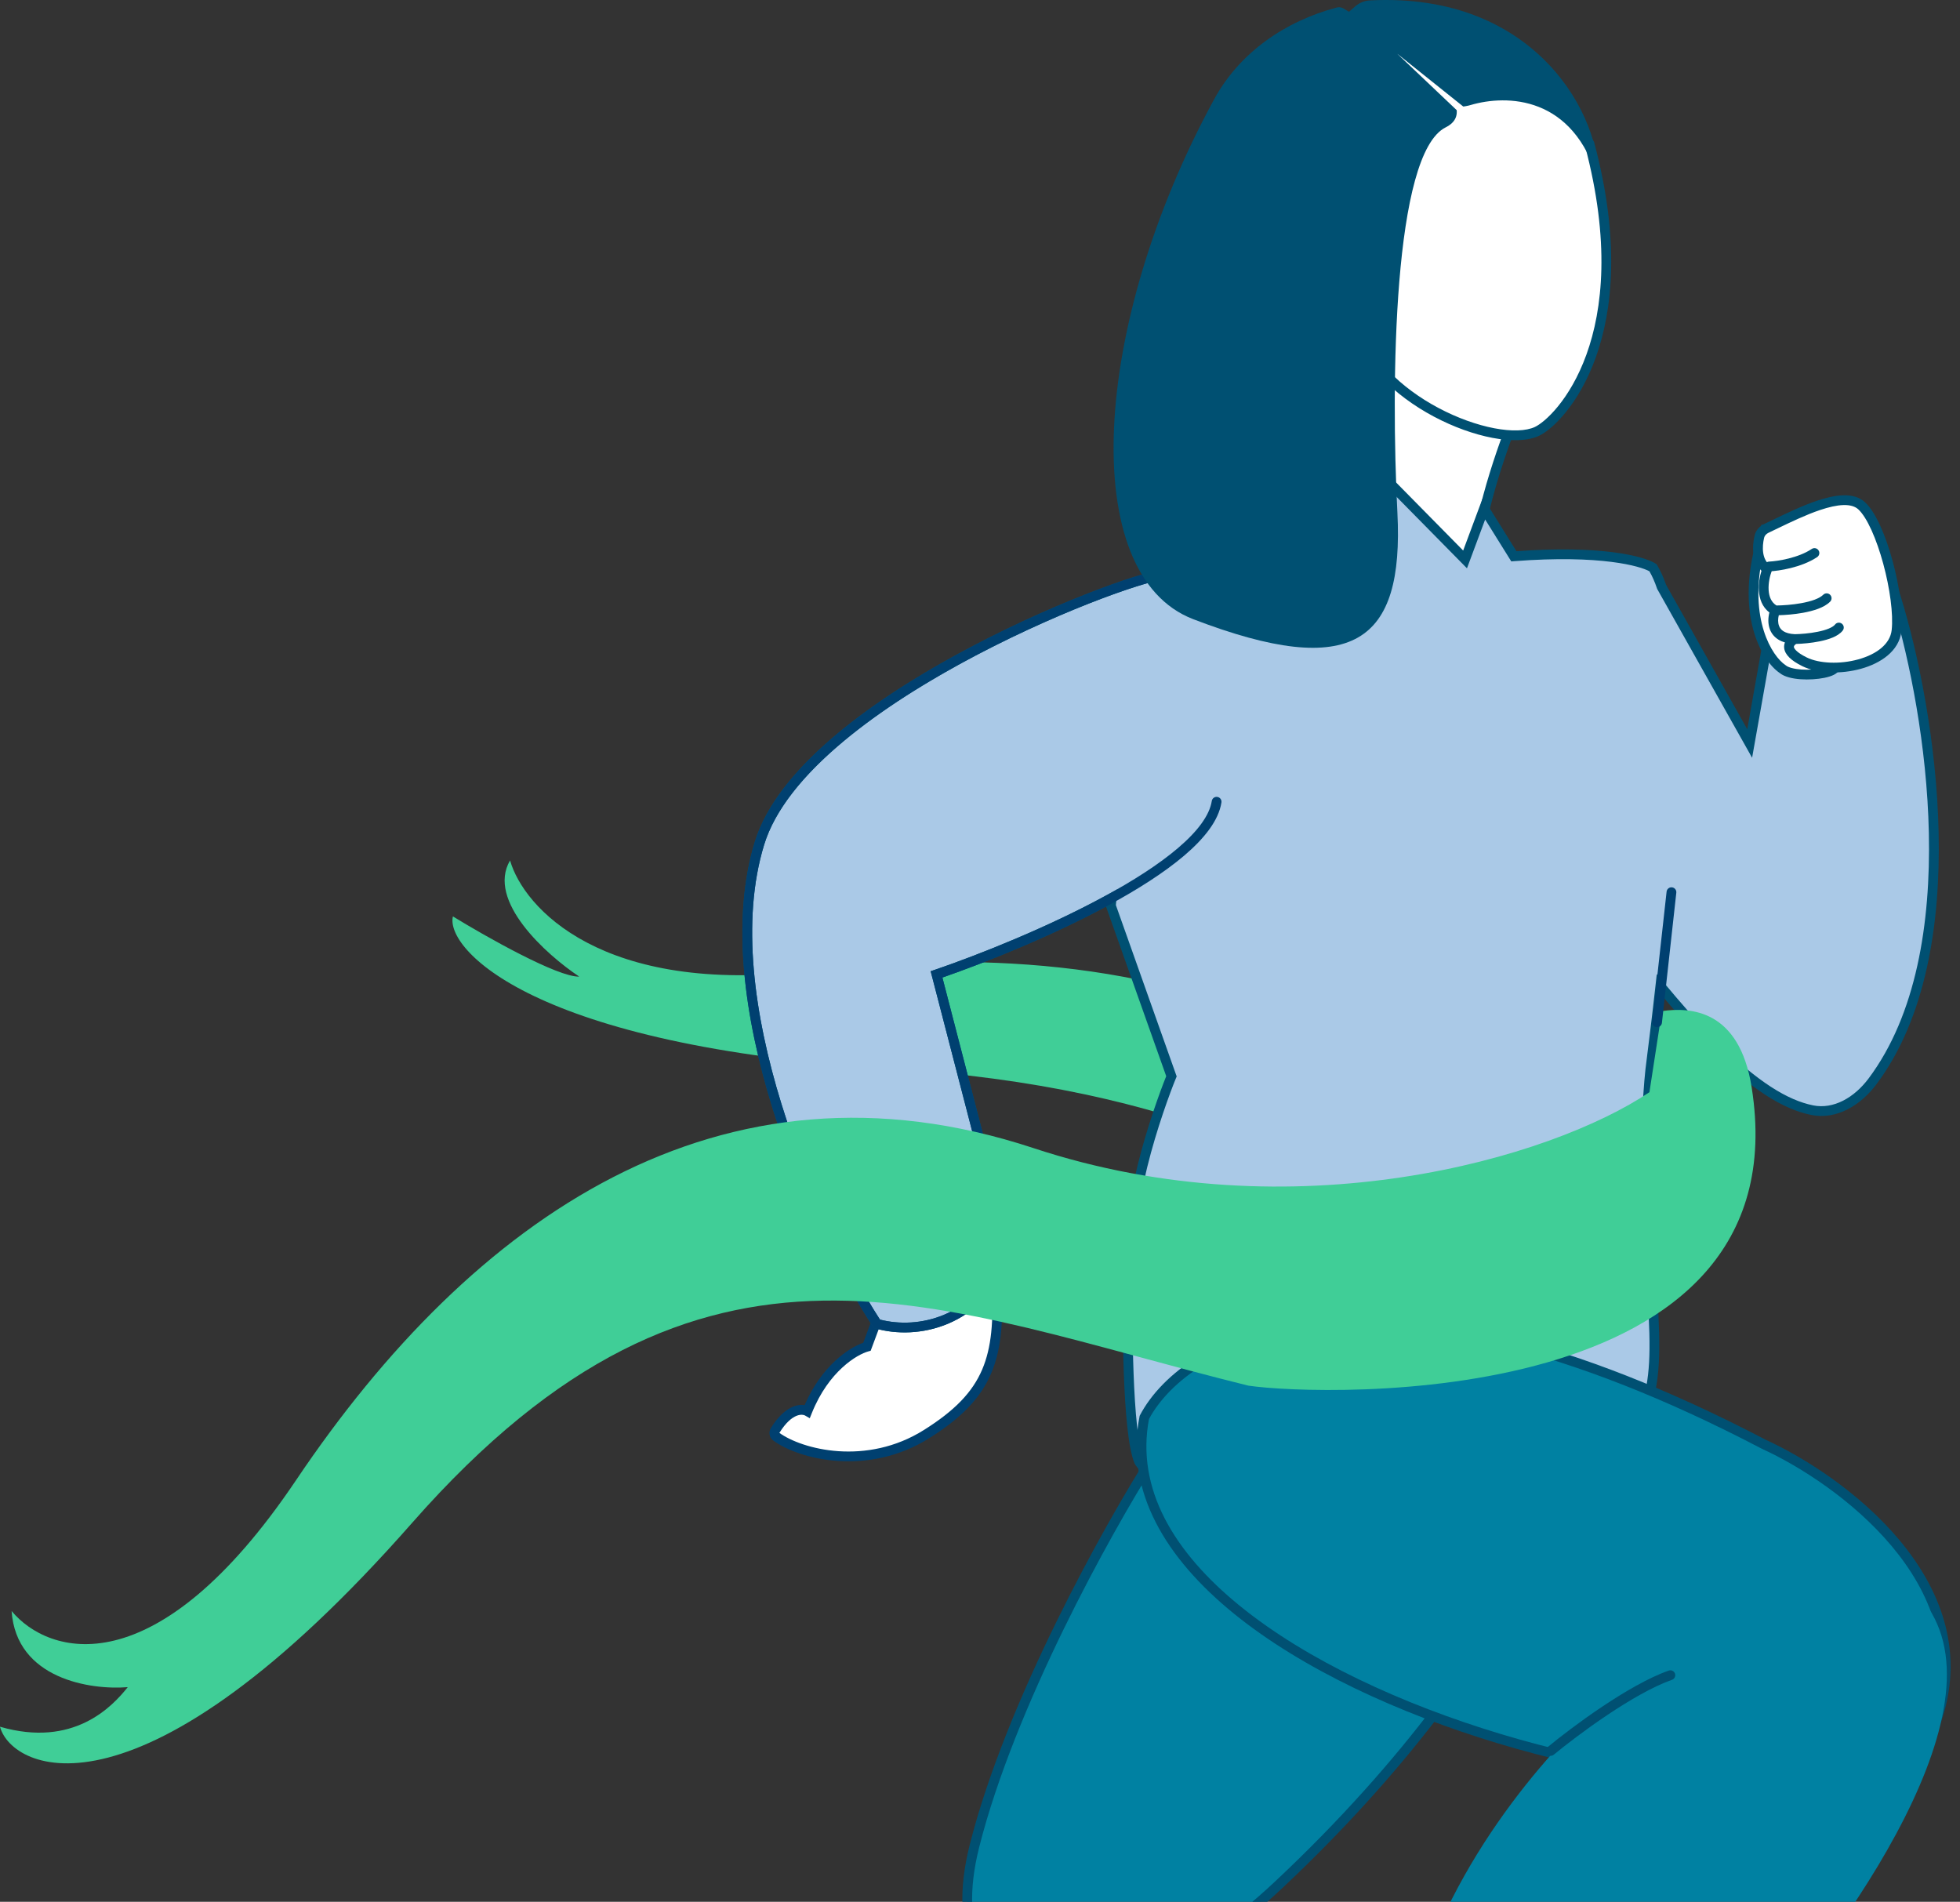 <svg width="101" height="98" viewBox="0 0 101 98" fill="none" xmlns="http://www.w3.org/2000/svg">
<rect x="0" y="0" width="101" height="98" fill="#333333" stroke="none"/>
<g clip-path="url(#clip0_5327_36994)">
<path d="M47.748 73.898C44.685 75.825 41.25 74.948 39.992 74.025C39.896 73.954 39.875 73.823 39.937 73.721C40.647 72.568 41.336 72.566 41.603 72.719C42.496 70.49 44.024 69.575 44.675 69.396L45.094 68.271L51.333 65.806C51.612 69.986 50.951 71.883 47.748 73.898Z" fill="white"/>
<path fill-rule="evenodd" clip-rule="evenodd" d="M51.561 65.445L51.584 65.789C51.725 67.888 51.633 69.457 51.078 70.763C50.52 72.077 49.507 73.089 47.882 74.111C46.298 75.108 44.619 75.379 43.176 75.282C41.74 75.186 40.518 74.724 39.843 74.228C39.634 74.074 39.597 73.795 39.723 73.59C40.332 72.6 40.998 72.33 41.461 72.407C42.34 70.386 43.732 69.455 44.483 69.194L44.898 68.078L51.561 65.445ZM45.291 68.464L44.866 69.605L44.742 69.639C44.172 69.796 42.703 70.651 41.836 72.813L41.728 73.082L41.477 72.938C41.387 72.885 40.836 72.751 40.162 73.837C40.75 74.26 41.864 74.689 43.21 74.78C44.565 74.871 46.135 74.616 47.614 73.685C49.193 72.692 50.112 71.749 50.615 70.566C51.093 69.441 51.209 68.068 51.103 66.168L45.291 68.464Z" fill="#004070"/>
<path d="M76.082 30.096C75.765 27.788 77.307 23.288 78.118 21.327L70.425 17.311C69.029 17.876 66.25 20.264 66.295 25.287C66.351 31.567 76.478 32.981 76.082 30.096Z" fill="white"/>
<path fill-rule="evenodd" clip-rule="evenodd" d="M70.438 17.034L78.439 21.211L78.351 21.424C77.949 22.396 77.364 24.001 76.92 25.647C76.473 27.305 76.18 28.963 76.331 30.062C76.392 30.505 76.247 30.879 75.95 31.159C75.663 31.429 75.248 31.6 74.776 31.692C73.829 31.877 72.555 31.766 71.283 31.369C68.749 30.577 66.073 28.59 66.043 25.29C65.997 20.163 68.839 17.683 70.33 17.078L70.438 17.034ZM70.414 17.59C69.079 18.193 66.504 20.494 66.547 25.285C66.573 28.265 68.989 30.125 71.433 30.889C72.651 31.269 73.837 31.363 74.679 31.198C75.101 31.116 75.413 30.973 75.605 30.792C75.786 30.622 75.871 30.409 75.832 30.131C75.666 28.921 75.987 27.175 76.434 25.516C76.854 23.961 77.396 22.445 77.799 21.445L70.414 17.59Z" fill="#005072"/>
<path fill-rule="evenodd" clip-rule="evenodd" d="M67.579 53.457C59.182 49.414 50.044 49.042 41.68 50.035C31.018 51.3 26.974 46.764 26.284 44.338C25.058 46.418 28.149 49.195 29.848 50.324C28.75 50.363 25.051 48.273 23.339 47.223C22.939 48.84 27.313 53.915 45.947 55.075C53.34 55.535 59.135 56.909 63.687 58.696L67.579 53.457Z" fill="#40CE97"/>
<path d="M50.216 95.119C52.078 87.745 57.137 78.685 59.434 75.076L77.871 82.15C76.877 84.33 73.085 90.382 65.859 97.156C56.827 105.623 47.888 104.337 50.216 95.119Z" fill="#0081A2"/>
<path fill-rule="evenodd" clip-rule="evenodd" d="M59.332 74.767L78.211 82.01L78.1 82.254C77.09 84.469 73.275 90.547 66.031 97.339C61.493 101.593 56.928 103.448 53.744 103.018C52.138 102.801 50.878 101.999 50.184 100.63C49.494 99.272 49.381 97.395 49.972 95.057C51.844 87.643 56.921 78.555 59.222 74.94L59.332 74.767ZM59.536 75.384C57.196 79.096 52.283 87.961 50.46 95.18C49.886 97.451 50.018 99.192 50.632 100.402C51.241 101.602 52.344 102.321 53.811 102.519C56.773 102.92 61.193 101.185 65.687 96.971C72.639 90.454 76.394 84.616 77.527 82.287L59.536 75.384Z" fill="#005072"/>
<path d="M58.689 75.29C58.093 73.833 58.068 68.038 58.13 65.322L80.85 62.321C81.999 59.928 84.426 56.876 84.947 63.822C85.599 72.504 85.32 70.789 82.992 78.077C80.664 85.366 59.434 77.112 58.689 75.29Z" fill="#AAC9E7"/>
<path fill-rule="evenodd" clip-rule="evenodd" d="M84.475 60.21C84.815 60.908 85.067 62.059 85.198 63.803C85.523 68.132 85.621 69.91 85.335 71.516C85.191 72.32 84.953 73.076 84.609 74.077C84.53 74.308 84.445 74.552 84.354 74.813C84.05 75.688 83.679 76.753 83.232 78.153C82.603 80.123 80.703 80.997 78.341 81.223C75.971 81.45 73.044 81.037 70.188 80.344C67.327 79.651 64.517 78.672 62.374 77.75C61.302 77.29 60.393 76.842 59.724 76.449C59.39 76.253 59.111 76.067 58.901 75.898C58.701 75.736 58.529 75.563 58.456 75.385C58.292 74.984 58.176 74.316 58.091 73.526C58.005 72.728 57.948 71.775 57.911 70.787C57.838 68.81 57.847 66.678 57.879 65.316L57.883 65.101L80.683 62.089C80.966 61.516 81.319 60.912 81.702 60.415C81.908 60.149 82.126 59.908 82.352 59.719C82.576 59.532 82.82 59.385 83.076 59.324C83.34 59.261 83.609 59.293 83.859 59.45C84.1 59.602 84.304 59.859 84.475 60.21ZM82.101 60.723C81.718 61.219 81.359 61.842 81.077 62.43L81.018 62.553L58.377 65.543C58.35 66.9 58.345 68.906 58.414 70.768C58.451 71.751 58.507 72.69 58.592 73.472C58.677 74.264 58.788 74.867 58.922 75.195C58.942 75.245 59.023 75.35 59.217 75.506C59.401 75.654 59.657 75.825 59.979 76.015C60.623 76.394 61.513 76.832 62.572 77.288C64.692 78.199 67.475 79.169 70.306 79.855C73.141 80.543 76.005 80.941 78.293 80.722C80.59 80.502 82.217 79.675 82.752 78C83.201 76.593 83.575 75.519 83.88 74.645C83.97 74.385 84.055 74.142 84.133 73.914C84.476 72.915 84.703 72.191 84.839 71.427C85.112 69.898 85.023 68.193 84.696 63.84C84.566 62.111 84.32 61.039 84.022 60.431C83.875 60.128 83.725 59.961 83.591 59.876C83.464 59.797 83.335 59.78 83.192 59.814C83.04 59.85 82.866 59.946 82.675 60.105C82.486 60.264 82.292 60.475 82.101 60.723Z" fill="#005072"/>
<path d="M60.365 55.462L57.246 46.673C57.258 46.543 57.271 46.409 57.284 46.273C54.257 47.947 50.63 49.399 48.26 50.21L51.984 64.573C50.402 68.217 47.236 68.788 45.187 68.217C41.928 63.215 36.696 51.429 39.135 43.458C41.356 36.196 57.568 29.91 59.855 29.629C60.678 29.159 63.206 29.077 64.369 29.095C63.698 28.109 63.748 26.755 63.857 26.201C68.289 27.059 70.576 25.379 71.166 24.433L75.496 28.827L76.474 26.201L78.01 28.666C82.48 28.323 84.652 28.916 85.18 29.256C85.348 29.533 85.496 29.865 85.626 30.244L90.162 38.313L90.999 33.597L97.704 30.81C99.489 36.578 101.504 49.026 96.491 55.724C95.713 56.764 94.561 57.443 93.386 57.208C92.003 56.931 90.402 55.945 88.299 53.854C87.15 52.711 86.274 51.666 85.728 51.014C85.668 50.941 85.611 50.874 85.559 50.812C85.382 52.411 85.22 53.695 85.124 54.464C85.083 54.784 85.054 55.014 85.04 55.141C84.891 56.47 84.699 60.41 84.621 62.215L58.549 64.144C58.456 63.608 58.391 62.043 58.875 60.071C59.359 58.099 60.07 56.177 60.365 55.462Z" fill="#AAC9E7"/>
<path fill-rule="evenodd" clip-rule="evenodd" d="M71.121 24.028L75.398 28.369L76.417 25.633L78.143 28.404C80.315 28.245 81.944 28.308 83.105 28.455C84.281 28.604 85.003 28.842 85.316 29.044L85.365 29.075L85.395 29.125C85.572 29.416 85.724 29.758 85.857 30.141L90.037 37.577L90.776 33.417L97.863 30.471L97.944 30.735C98.843 33.638 99.798 38.215 99.899 42.913C99.999 47.602 99.25 52.458 96.693 55.874C95.883 56.956 94.644 57.716 93.337 57.454C91.88 57.163 90.235 56.134 88.122 54.033C87.101 53.018 86.295 52.079 85.744 51.424C85.593 52.753 85.458 53.821 85.374 54.494L85.374 54.495C85.333 54.816 85.304 55.044 85.29 55.168C85.143 56.487 84.951 60.417 84.873 62.225L84.863 62.449L58.34 64.412L58.301 64.187C58.202 63.613 58.139 62.013 58.631 60.011C59.1 58.101 59.779 56.24 60.096 55.456L56.994 46.717C54.133 48.255 50.831 49.583 48.562 50.372L52.25 64.593L52.215 64.673C50.575 68.45 47.27 69.059 45.12 68.459L45.028 68.434L44.977 68.354C43.335 65.834 41.202 61.616 39.784 57.025C38.369 52.441 37.653 47.442 38.894 43.384C39.47 41.502 40.941 39.709 42.824 38.082C44.71 36.451 47.033 34.966 49.35 33.704C51.669 32.441 53.989 31.398 55.873 30.653C56.815 30.28 57.65 29.981 58.323 29.766C58.957 29.564 59.46 29.431 59.776 29.386C60.015 29.26 60.341 29.168 60.695 29.098C61.078 29.022 61.518 28.967 61.963 28.928C62.655 28.868 63.373 28.844 63.934 28.841C63.723 28.405 63.617 27.938 63.571 27.513C63.51 26.957 63.551 26.454 63.61 26.152L63.658 25.906L63.905 25.954C68.262 26.797 70.432 25.136 70.953 24.299L71.121 24.028ZM71.196 24.821C70.355 25.848 68.066 27.195 64.068 26.496C64.04 26.75 64.031 27.09 64.071 27.459C64.126 27.965 64.273 28.506 64.577 28.953L64.85 29.354L64.365 29.346C63.79 29.338 62.877 29.354 62.007 29.43C61.572 29.468 61.152 29.521 60.793 29.592C60.429 29.664 60.15 29.751 59.981 29.848L59.937 29.873L59.886 29.879C59.626 29.911 59.142 30.033 58.476 30.246C57.816 30.457 56.992 30.752 56.058 31.121C54.19 31.86 51.889 32.895 49.591 34.146C47.292 35.398 45.002 36.864 43.153 38.463C41.299 40.066 39.91 41.782 39.376 43.531C38.178 47.444 38.859 52.324 40.265 56.876C41.654 61.373 43.736 65.507 45.346 67.999C47.28 68.496 50.207 67.938 51.719 64.551L47.958 50.047L48.179 49.972C50.539 49.164 54.152 47.718 57.163 46.052L57.582 45.821L57.535 46.297C57.524 46.414 57.513 46.529 57.502 46.641L60.635 55.469L60.598 55.558C60.306 56.264 59.6 58.174 59.12 60.131C58.701 61.838 58.702 63.226 58.768 63.875L84.38 61.98C84.463 60.094 84.646 56.399 84.79 55.112C84.805 54.984 84.834 54.752 84.874 54.435L84.874 54.432C84.971 53.664 85.132 52.381 85.309 50.784L85.374 50.2L85.752 50.65C85.804 50.712 85.861 50.78 85.921 50.852L85.921 50.852C86.467 51.503 87.336 52.541 88.477 53.676C90.569 55.755 92.126 56.699 93.436 56.961C94.478 57.169 95.543 56.571 96.29 55.573C98.746 52.291 99.495 47.574 99.395 42.923C99.299 38.42 98.407 34.024 97.544 31.149L91.223 33.776L90.287 39.048L85.395 30.347L85.388 30.326C85.271 29.983 85.14 29.687 84.996 29.439C84.745 29.3 84.125 29.092 83.042 28.955C81.894 28.809 80.251 28.747 78.029 28.917L77.877 28.929L76.531 26.769L75.594 29.285L71.196 24.821Z" fill="#005072"/>
<path d="M90.907 74.433C70.421 63.715 61.079 69.038 58.968 73.04C56.082 87.939 97.052 97.156 99.846 88.474C102.08 81.529 94.817 76.22 90.907 74.433Z" fill="#0081A2"/>
<path fill-rule="evenodd" clip-rule="evenodd" d="M59.208 73.123C58.533 76.7 60.467 79.972 63.903 82.761C67.348 85.557 72.252 87.822 77.35 89.358C82.446 90.892 87.711 91.691 91.867 91.568C93.946 91.506 95.731 91.215 97.076 90.68C98.421 90.145 99.289 89.382 99.606 88.396C100.688 85.034 99.48 82.059 97.488 79.68C95.493 77.297 92.733 75.543 90.802 74.661L90.796 74.658L90.79 74.655C80.573 69.31 73.166 67.981 68.071 68.466C63.004 68.948 60.23 71.221 59.208 73.123ZM91.017 74.206C80.752 68.836 73.247 67.468 68.023 67.965C62.799 68.462 59.849 70.829 58.746 72.921L58.728 72.954L58.721 72.991C57.974 76.849 60.077 80.303 63.586 83.152C67.099 86.004 72.071 88.293 77.204 89.84C82.339 91.386 87.66 92.196 91.882 92.071C93.991 92.008 95.842 91.712 97.262 91.147C98.68 90.583 99.704 89.735 100.085 88.55C101.238 84.967 99.932 81.815 97.874 79.356C95.82 76.904 92.997 75.111 91.017 74.206Z" fill="#005072"/>
<path d="M88.113 107.339L73.215 101.658C75.598 94.541 80.912 89.046 83.271 87.188C87.834 83.437 97.555 77.542 99.939 83.973C102.322 90.404 93.048 102.23 88.113 107.339Z" fill="#0081A2"/>
<path fill-rule="evenodd" clip-rule="evenodd" d="M59.937 29.37C60.004 29.366 60.09 29.367 60.168 29.393C60.299 29.439 60.369 29.582 60.324 29.713C60.279 29.842 60.142 29.911 60.013 29.872C60.011 29.872 59.996 29.871 59.963 29.872C59.917 29.875 59.851 29.883 59.766 29.898C59.597 29.928 59.367 29.983 59.082 30.063C58.513 30.224 57.744 30.48 56.835 30.821C55.018 31.505 52.657 32.525 50.251 33.793C47.845 35.061 45.403 36.572 43.421 38.235C41.434 39.901 39.936 41.698 39.376 43.532C38.178 47.444 38.859 52.325 40.265 56.877C41.654 61.373 43.736 65.508 45.346 67.999C47.28 68.497 50.207 67.939 51.719 64.552L47.958 50.048L48.179 49.972C50.467 49.189 53.931 47.806 56.884 46.206C58.361 45.405 59.701 44.554 60.7 43.702C61.711 42.842 62.328 42.017 62.444 41.275C62.465 41.138 62.594 41.044 62.732 41.066C62.869 41.087 62.963 41.216 62.941 41.353C62.796 42.284 62.054 43.21 61.027 44.086C59.989 44.97 58.615 45.839 57.123 46.648C54.233 48.215 50.866 49.572 48.562 50.373L52.25 64.594L52.215 64.673C50.575 68.45 47.27 69.06 45.12 68.46L45.028 68.434L44.977 68.355C43.335 65.835 41.202 61.616 39.784 57.025C38.369 52.441 37.653 47.443 38.894 43.384C39.497 41.413 41.084 39.538 43.098 37.849C45.117 36.155 47.593 34.625 50.017 33.348C52.442 32.069 54.823 31.04 56.658 30.35C57.575 30.005 58.359 29.744 58.945 29.579C59.238 29.496 59.486 29.436 59.679 29.402C59.775 29.385 59.862 29.374 59.937 29.37Z" fill="#004070"/>
<path d="M91.01 27.115C89.509 31.35 90.957 33.879 91.868 34.485C92.618 35.108 96.07 34.578 93.797 33.914C91.525 33.249 90.992 29.105 91.01 27.115Z" fill="white"/>
<path fill-rule="evenodd" clip-rule="evenodd" d="M90.833 28.635C90.113 31.916 91.318 33.816 92.007 34.274L92.018 34.282L92.028 34.29C92.083 34.335 92.18 34.383 92.325 34.422C92.467 34.461 92.637 34.487 92.823 34.5C93.195 34.526 93.603 34.498 93.916 34.434C94.046 34.408 94.151 34.377 94.226 34.345C94.129 34.291 93.969 34.225 93.726 34.154C92.457 33.783 91.722 32.463 91.304 31.084C91.059 30.276 90.912 29.414 90.833 28.635ZM94.325 34.415C94.324 34.415 94.323 34.413 94.321 34.41C94.324 34.413 94.325 34.415 94.325 34.415ZM91.718 34.686C90.68 33.986 89.253 31.32 90.773 27.03L91.262 27.117C91.253 28.093 91.38 29.6 91.785 30.938C92.197 32.294 92.864 33.378 93.868 33.671C94.16 33.757 94.381 33.845 94.532 33.941C94.664 34.025 94.836 34.174 94.81 34.399C94.797 34.506 94.742 34.587 94.685 34.643C94.63 34.699 94.562 34.741 94.496 34.775C94.364 34.841 94.195 34.891 94.016 34.928C93.656 35.001 93.203 35.031 92.788 35.002C92.58 34.987 92.375 34.958 92.194 34.908C92.02 34.861 91.85 34.792 91.718 34.686Z" fill="#005072"/>
<path d="M15.26 76.268C7.999 87.064 2.46 85.265 0.598 83.016C0.838 86.531 4.688 87.096 6.583 86.939C5.785 87.943 3.79 90.077 0 88.979C0.598 91.228 7.164 94.477 21.244 78.465C36.302 61.341 48.228 67.429 64.331 71.403C68.152 71.963 92.924 72.773 90.263 56.025C89.625 52.008 87.102 51.893 85.639 52.102L84.996 56.282C79.943 59.682 66.679 63.594 53.26 59.163C37.103 53.828 24.336 62.773 15.26 76.268Z" fill="#40CE97"/>
<path d="M70.028 14.029C69.531 9.051 71.971 6.524 73.253 5.883C76.466 1.81 80.362 5.204 81.908 7.41C84.567 17.367 80.366 21.693 79.193 22.232C77.1 23.194 70.594 20.591 69.746 16.348C68.664 10.939 70.651 20.252 70.028 14.029Z" fill="white"/>
<path fill-rule="evenodd" clip-rule="evenodd" d="M78.298 4.058C79.931 4.698 81.327 6.142 82.114 7.266L82.14 7.303L82.151 7.346C83.492 12.366 83.109 15.99 82.224 18.439C81.783 19.662 81.217 20.589 80.681 21.248C80.151 21.901 79.639 22.304 79.298 22.461C78.703 22.735 77.84 22.741 76.906 22.563C75.961 22.383 74.901 22.006 73.884 21.465C71.862 20.389 69.945 18.628 69.499 16.398C69.364 15.722 69.276 15.274 69.225 14.997C69.2 14.859 69.183 14.759 69.174 14.694C69.17 14.663 69.166 14.63 69.165 14.602L69.165 14.602C69.165 14.592 69.164 14.557 69.174 14.518L69.174 14.518C69.178 14.504 69.197 14.431 69.269 14.377C69.314 14.344 69.371 14.325 69.432 14.328C69.488 14.331 69.53 14.351 69.553 14.366C69.597 14.393 69.621 14.426 69.627 14.435C69.638 14.449 69.645 14.461 69.649 14.469C69.657 14.485 69.663 14.5 69.668 14.51C69.677 14.533 69.686 14.56 69.696 14.587C69.715 14.643 69.738 14.719 69.764 14.805C69.775 14.84 69.786 14.877 69.798 14.915C69.821 14.992 69.847 15.075 69.873 15.161C69.854 14.867 69.823 14.502 69.778 14.055C69.276 9.04 71.699 6.413 73.09 5.684C73.91 4.659 74.787 4.083 75.68 3.85C76.584 3.613 77.476 3.736 78.298 4.058ZM70.042 16.518C70.523 18.433 72.226 20.013 74.121 21.02C75.098 21.54 76.11 21.898 77 22.068C77.901 22.24 78.636 22.211 79.088 22.004C79.333 21.891 79.787 21.551 80.291 20.931C80.79 20.316 81.328 19.438 81.751 18.268C82.593 15.936 82.981 12.433 81.677 7.519C80.914 6.443 79.602 5.11 78.114 4.527C77.367 4.234 76.586 4.133 75.807 4.337C75.029 4.54 74.227 5.054 73.451 6.039L73.416 6.083L73.365 6.108C72.182 6.7 69.791 9.124 70.279 14.005C70.357 14.784 70.394 15.327 70.402 15.689C70.406 15.869 70.402 16.011 70.391 16.118C70.385 16.171 70.377 16.222 70.364 16.268C70.352 16.308 70.33 16.374 70.277 16.43C70.248 16.46 70.205 16.492 70.148 16.509C70.111 16.52 70.075 16.522 70.042 16.518Z" fill="#005072"/>
<path d="M82.361 9.334C81.095 4.903 77.63 4.871 75.793 5.409C75.709 5.434 75.624 5.455 75.537 5.469L73.994 5.717L68.596 1.399L69.848 0.319C70.052 0.144 70.31 0.036 70.578 0.022C79.25 -0.432 82.574 6.146 82.361 9.334Z" fill="#005072"/>
<path d="M61.487 31.906C55.512 29.615 56.225 16.758 62.566 5.115C63.878 2.705 66.233 1.085 68.887 0.387C69.002 0.357 69.124 0.373 69.227 0.434C72.312 2.263 76.633 5.495 74.498 6.562C71.783 7.92 71.67 19.744 72.009 26.419C72.349 33.094 69.746 35.074 61.487 31.906Z" fill="#005072"/>
<path d="M75.642 6.224L72.004 2.772L75.969 5.944L75.642 6.224Z" fill="white"/>
<path fill-rule="evenodd" clip-rule="evenodd" d="M86.159 45.725C86.297 45.74 86.397 45.864 86.381 46.003L85.64 52.708C85.624 52.846 85.5 52.945 85.362 52.93C85.224 52.915 85.124 52.79 85.139 52.652L85.881 45.947C85.896 45.809 86.021 45.709 86.159 45.725Z" fill="#004070"/>
<path fill-rule="evenodd" clip-rule="evenodd" d="M86.313 86.24C86.359 86.371 86.29 86.515 86.159 86.561C85.183 86.902 83.968 87.611 82.833 88.37C81.703 89.126 80.672 89.92 80.069 90.418C79.962 90.507 79.803 90.492 79.715 90.385C79.626 90.278 79.641 90.119 79.748 90.031C80.363 89.522 81.408 88.718 82.553 87.951C83.695 87.188 84.954 86.449 85.993 86.085C86.124 86.04 86.267 86.109 86.313 86.24Z" fill="#005072"/>
<path d="M91.064 29.333C90.515 28.933 90.539 28.165 90.662 27.649C90.708 27.456 90.854 27.307 91.034 27.222C92.571 26.498 94.989 25.189 95.935 26.067C96.954 27.013 97.922 30.749 97.73 32.496C97.537 34.244 94.426 34.813 92.987 34.103C91.836 33.535 92.177 33.086 92.491 32.932C91.234 32.881 91.291 31.925 91.477 31.453C90.659 31.02 90.861 29.859 91.064 29.333Z" fill="white"/>
<path fill-rule="evenodd" clip-rule="evenodd" d="M94.98 25.523C95.4 25.511 95.803 25.601 96.106 25.882C96.398 26.153 96.667 26.602 96.902 27.121C97.139 27.646 97.354 28.27 97.529 28.915C97.878 30.196 98.081 31.603 97.98 32.524C97.866 33.558 96.902 34.184 95.893 34.463C94.872 34.746 93.667 34.718 92.876 34.328C92.574 34.179 92.354 34.03 92.203 33.88C92.051 33.729 91.956 33.563 91.939 33.386C91.929 33.281 91.946 33.188 91.979 33.106C91.854 33.069 91.742 33.02 91.643 32.959C91.426 32.825 91.287 32.642 91.208 32.442C91.09 32.141 91.113 31.816 91.178 31.56C90.801 31.276 90.662 30.844 90.637 30.443C90.613 30.07 90.683 29.694 90.77 29.413C90.527 29.174 90.408 28.87 90.362 28.572C90.308 28.224 90.351 27.869 90.417 27.59C90.485 27.305 90.695 27.103 90.927 26.994C91.073 26.925 91.229 26.85 91.392 26.771C92.071 26.444 92.874 26.058 93.626 25.804C94.094 25.647 94.56 25.534 94.98 25.523ZM91.662 31.702C91.618 31.881 91.61 32.088 91.677 32.258C91.718 32.362 91.789 32.457 91.908 32.531C92.03 32.606 92.215 32.668 92.494 32.68C92.787 32.675 93.246 32.641 93.671 32.554C93.885 32.511 94.083 32.456 94.244 32.388C94.409 32.318 94.511 32.246 94.56 32.183C94.645 32.073 94.803 32.053 94.913 32.139C95.023 32.224 95.043 32.382 94.957 32.492C94.83 32.655 94.636 32.769 94.439 32.852C94.236 32.937 94.004 33 93.771 33.048C93.335 33.136 92.874 33.174 92.557 33.182C92.463 33.24 92.437 33.303 92.44 33.337C92.442 33.363 92.459 33.425 92.558 33.523C92.656 33.621 92.825 33.742 93.099 33.877C93.746 34.196 94.816 34.239 95.758 33.978C96.713 33.714 97.401 33.182 97.479 32.468C97.57 31.641 97.386 30.306 97.044 29.047C96.874 28.421 96.667 27.824 96.443 27.328C96.216 26.826 95.981 26.453 95.764 26.251C95.594 26.093 95.341 26.017 94.993 26.026C94.646 26.036 94.234 26.131 93.787 26.282C93.067 26.524 92.302 26.892 91.624 27.218C91.457 27.299 91.296 27.377 91.141 27.449C91.013 27.51 90.931 27.605 90.907 27.707C90.85 27.945 90.819 28.231 90.86 28.495C90.9 28.757 91.007 28.979 91.213 29.129L91.369 29.242L91.299 29.423C91.207 29.662 91.116 30.047 91.139 30.411C91.161 30.752 91.277 31.035 91.543 31.201C91.87 31.197 92.357 31.166 92.822 31.081C93.071 31.036 93.308 30.977 93.509 30.902C93.713 30.825 93.862 30.738 93.951 30.649C94.049 30.551 94.209 30.551 94.307 30.649C94.406 30.747 94.406 30.907 94.307 31.005C94.145 31.167 93.921 31.285 93.686 31.373C93.447 31.462 93.179 31.528 92.912 31.577C92.465 31.658 92.005 31.693 91.662 31.702Z" fill="#005072"/>
<path fill-rule="evenodd" clip-rule="evenodd" d="M93.709 28.358C93.786 28.474 93.755 28.63 93.639 28.707C92.828 29.248 91.662 29.42 91.183 29.442C91.044 29.448 90.926 29.34 90.92 29.201C90.913 29.063 91.021 28.945 91.16 28.939C91.604 28.918 92.661 28.754 93.36 28.288C93.476 28.211 93.632 28.242 93.709 28.358Z" fill="#005072"/>
</g>
<defs>
<clipPath id="clip0_5327_36994">
<rect width="101" height="98" fill="white"/>
</clipPath>
</defs>
</svg>
